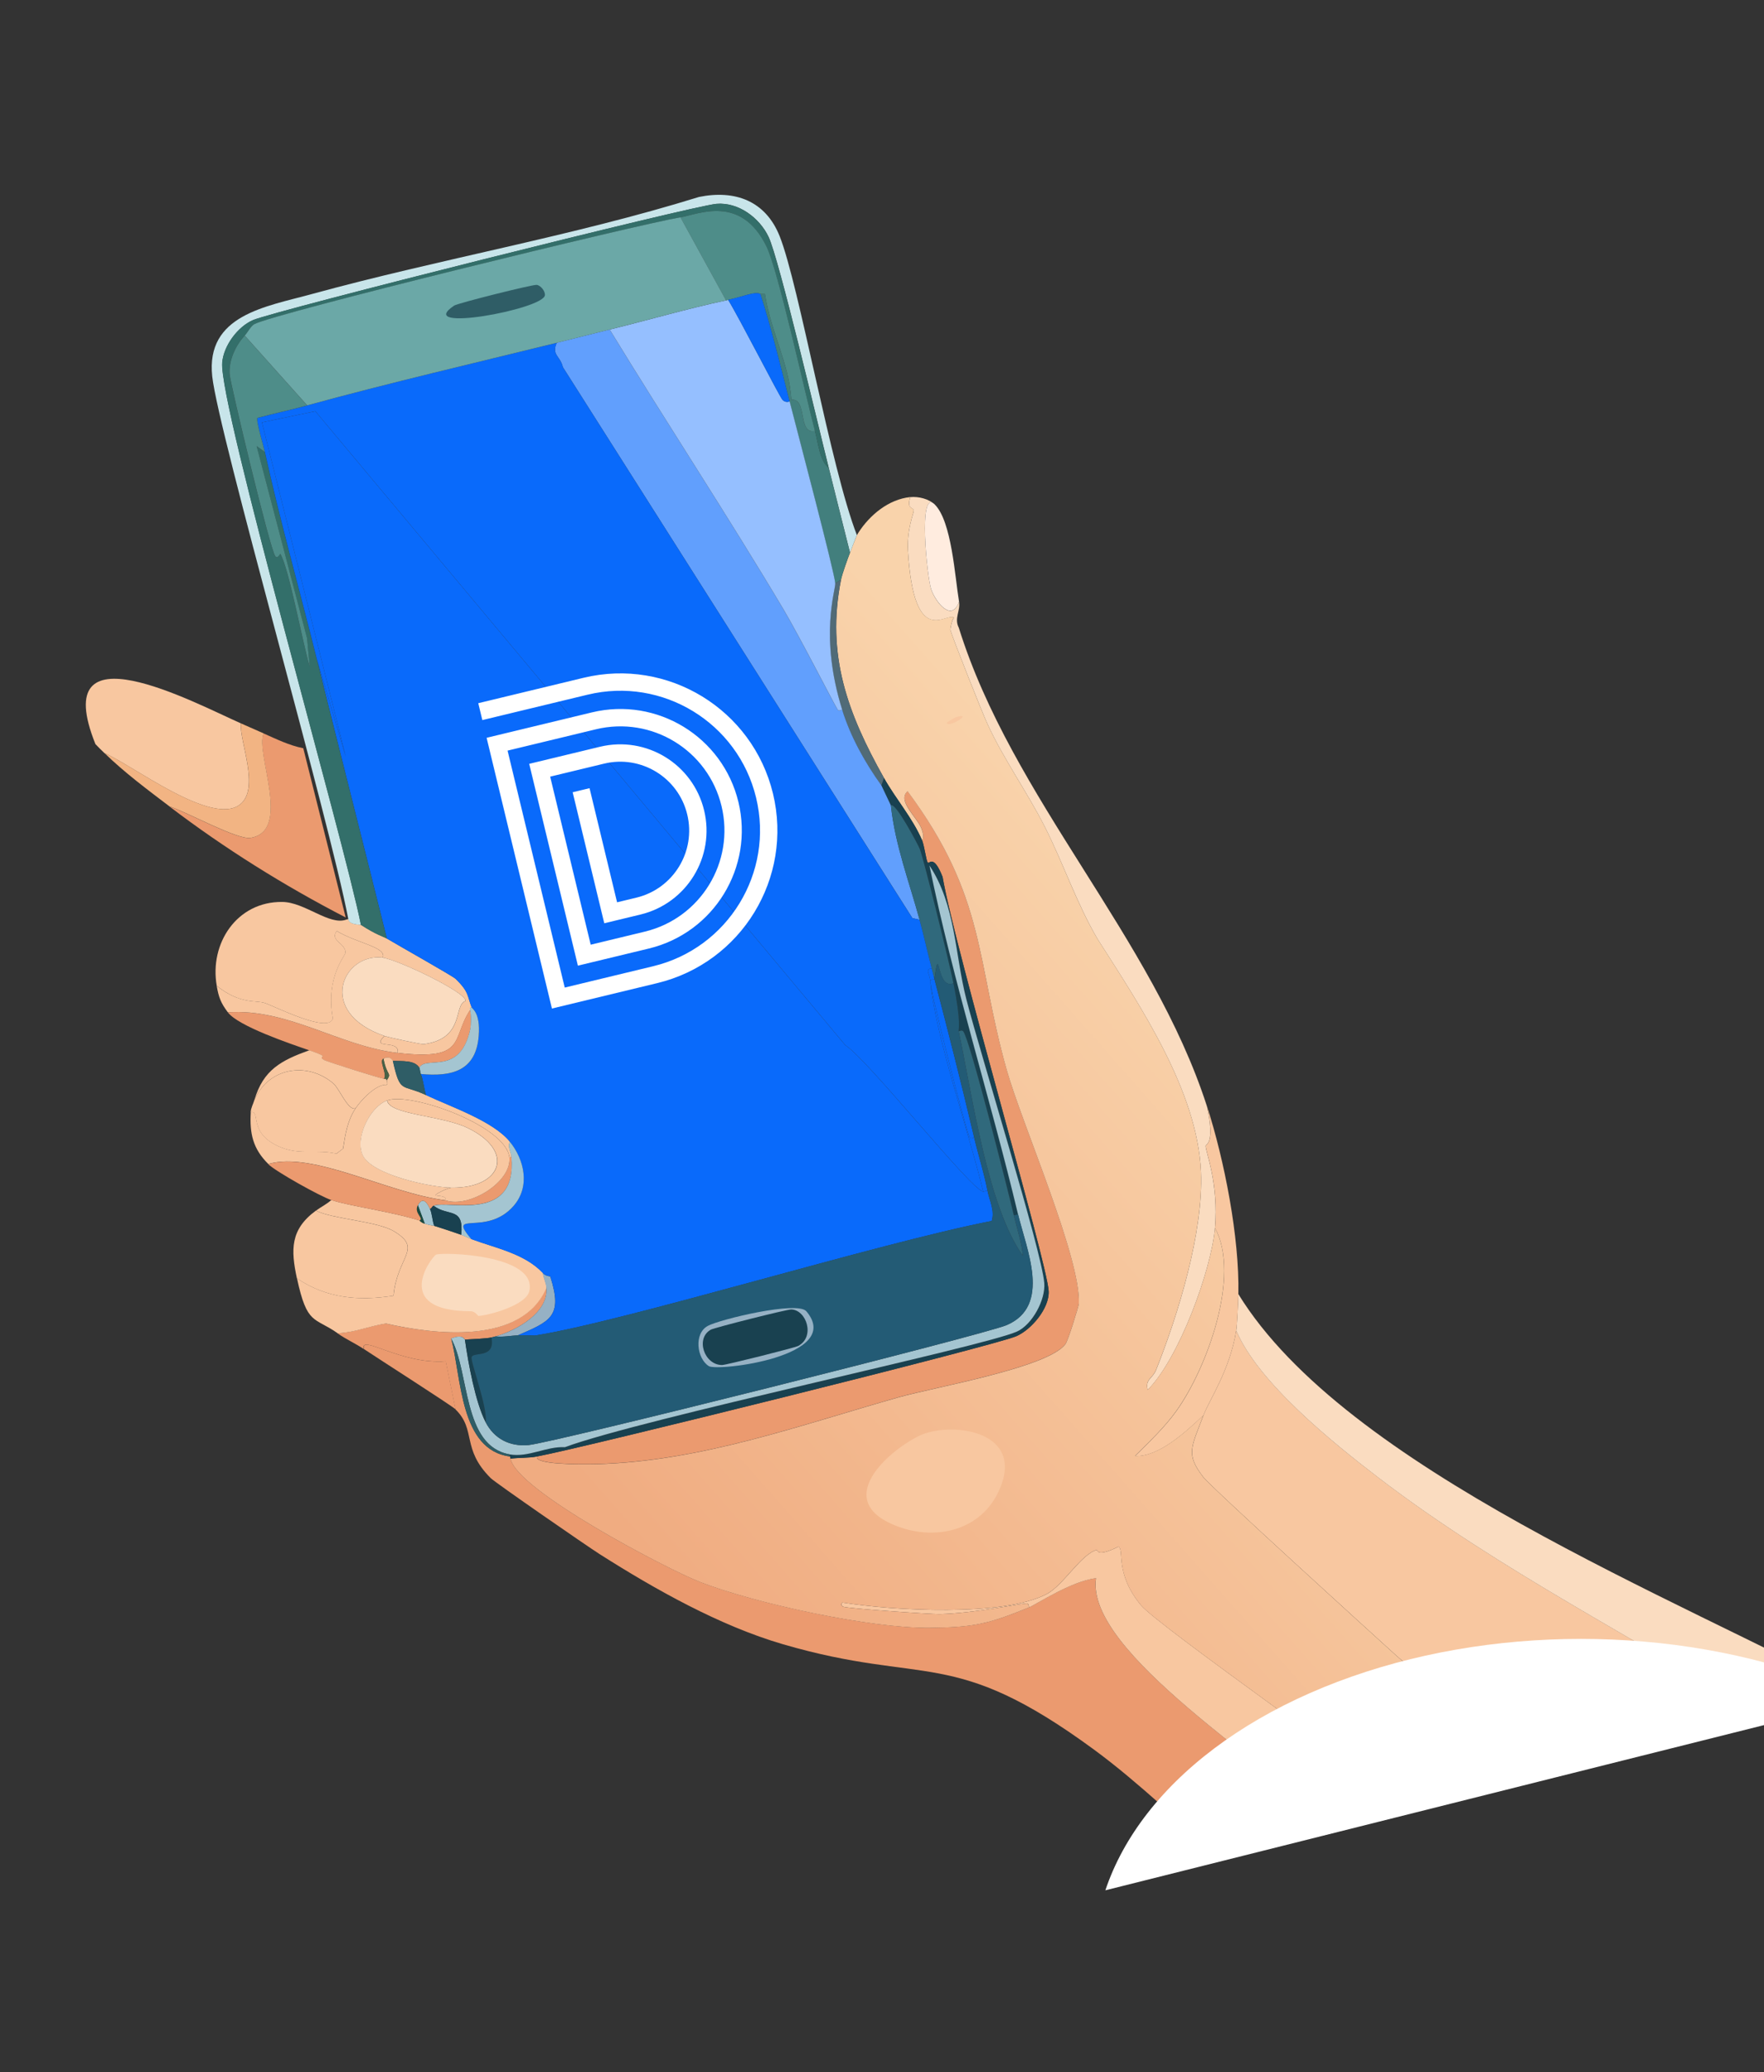 <svg width="149" height="175" viewBox="0 0 149 175" fill="none" xmlns="http://www.w3.org/2000/svg">
<rect x="0" y="0" width="149" height="175" fill="#333333" stroke="none"/>
<g clip-path="url(#clip0_271_1031)">
<path d="M149.348 145.353C142.575 147.097 135.818 148.951 129.024 150.64C129.46 150.002 130.054 150.64 129.582 149.835C129.195 149.172 119.523 141.251 117.959 139.834C115.801 137.882 102.32 125.625 101.639 124.743C100.142 122.807 100.628 122.244 101.658 119.515C102.159 118.192 103.874 115.74 104.422 112.364C106.25 116.729 112.559 121.833 116.471 124.82C126.745 132.67 138.44 138.476 149.347 145.35L149.348 145.353Z" fill="#F8C7A0"/>
<path d="M46.156 108.749C46.34 110.862 43.662 112.34 41.87 112.861C41.753 112.895 41.63 112.921 41.512 112.951C41.103 113.05 39.861 113.095 39.277 113.131C39.217 113.135 39.135 112.627 38.114 113.043C38.994 116.353 38.84 122.47 43.083 123.002C43.098 123.063 43.116 123.12 43.127 123.181C43.586 125.845 56.318 132.508 59.131 133.6C63.835 135.427 73.559 137.523 78.526 137.471C82.26 137.432 83.485 137.148 86.923 135.746C87.495 135.511 90.534 133.502 92.573 133.283C91.662 139.548 107.468 149.116 112.469 154.312C112.283 154.735 109.805 154.691 109.344 155.476L109.724 155.476C107.619 155.977 105.505 156.598 103.38 157.067C99.703 154.016 96.258 150.585 92.406 147.758C80.411 138.956 78.255 142.393 66.149 138.865C60.794 137.304 55.353 134.236 50.661 131.258C49.589 130.577 41.85 125.227 41.451 124.833C38.95 122.347 40.257 120.769 38.474 119.027L37.645 114.962C33.862 115.261 30.36 112.604 30.74 113.938C30.027 113.459 29.233 113.111 28.504 112.598C30.108 112.493 30.917 112.05 32.568 111.769C36.58 112.683 44.04 113.663 46.147 108.744L46.156 108.749Z" fill="#EB9A6F"/>
<path d="M149.345 145.353C138.439 138.483 126.742 132.674 116.468 124.824C112.556 121.833 106.243 116.73 104.42 112.368C104.495 111.912 104.582 109.936 104.597 109.286C113.651 124.018 141.634 134.96 157.187 143.295C155.025 144.571 151.653 144.763 149.35 145.356L149.345 145.353Z" fill="#FADCC0"/>
<path d="M118.84 153.195C115.801 153.946 112.77 154.759 109.728 155.48L109.347 155.48C109.812 154.695 112.287 154.743 112.473 154.316C107.471 149.12 91.662 139.553 92.577 133.288C90.541 133.506 87.498 135.515 86.926 135.75C86.897 135.632 86.899 135.43 86.747 135.415C86.378 135.382 82.371 136.246 79.374 136.314C78.573 136.332 71.62 135.844 71.24 135.693C71.059 135.62 71.025 135.488 71.15 135.335C75.428 136.022 84.794 136.555 88.441 134.606C89.822 133.868 91.319 131.258 92.638 130.893C92.738 130.868 92.544 131.566 94.47 130.623C95.002 130.848 94.118 132.84 96.373 135.559C97.86 137.349 116.871 150.591 118.637 152.387C118.725 152.479 118.95 152.985 118.839 153.191L118.84 153.195Z" fill="#F8C7A0"/>
<path d="M78.946 42.601C77.525 41.209 78.31 48.808 78.66 49.796C79.048 50.888 80.387 52.575 81.008 50.822C81.136 51.589 80.575 52.216 80.987 53.013C85.498 67.466 97.332 79.114 101.949 93.434C102.647 96.657 101.84 96.605 101.839 96.783C101.838 97.281 102.953 99.982 102.626 103.709C102.313 107.269 99.598 114.72 96.941 117.386C96.712 116.474 97.354 116.442 97.655 115.686C99.537 110.976 101.658 104.035 101.442 98.974C101.148 92.148 96.336 84.996 92.716 79.321C90.94 76.3 89.816 72.91 88.24 69.808C86.754 66.882 84.778 64.127 83.407 61.145C82.945 60.136 80.416 53.765 80.273 53.196C80.26 53.143 80.407 52.307 80.585 52.168C79.954 51.653 77.199 54.944 76.692 46.496C76.587 44.759 77.179 43.314 77.183 43.146C77.183 42.785 76.561 43.108 76.891 41.984C77.573 41.915 78.454 42.124 78.948 42.608L78.946 42.601Z" fill="#FADCC0"/>
<path d="M104.6 109.288C104.588 109.937 104.498 111.913 104.422 112.369C103.874 115.745 102.158 118.194 101.658 119.521C100.21 120.883 97.884 123.067 95.874 122.967C97.091 121.757 98.38 120.544 99.379 119.146C101.938 115.558 104.818 107.762 102.63 103.708C102.957 99.981 101.84 97.284 101.844 96.782C101.844 96.603 102.651 96.652 101.954 93.432C103.423 97.986 104.7 104.519 104.601 109.291L104.6 109.288Z" fill="#F8C7A0"/>
<path d="M78.948 42.598C80.392 44.019 80.654 48.701 81.009 50.816C80.388 52.569 79.053 50.881 78.661 49.79C78.307 48.803 77.527 41.203 78.948 42.595L78.948 42.598Z" fill="#FFECDF"/>
<path d="M45.364 122.999C49.081 122.318 83.919 113.669 85.835 112.85C87.112 112.306 88.662 110.48 88.579 109.03C88.44 106.564 80.741 80.458 79.618 74.054C78.839 72.071 78.488 73.018 78.365 72.847C78.232 72.664 78.111 71.592 77.894 70.97C77.878 70.921 78.16 70.801 77.826 69.942C77.464 69.01 75.751 67.623 76.663 66.817C83.323 75.808 82.421 81.109 85.036 90.355C86.334 94.955 91.31 106.232 91.128 110.098C91.12 110.278 90.236 113.195 89.989 113.515C88.461 115.514 78.972 117.129 75.919 117.994C67.508 120.373 59.206 123.417 50.367 123.641C48.837 123.679 45.086 123.666 45.363 122.996L45.364 122.999Z" fill="#EB9A6F"/>
<path d="M76.89 41.975C76.56 43.099 77.182 42.776 77.181 43.137C77.182 43.304 76.591 44.752 76.691 46.487C77.194 54.932 79.953 51.641 80.584 52.159C80.406 52.295 80.258 53.134 80.272 53.188C80.415 53.756 82.941 60.132 83.406 61.136C84.777 64.118 86.753 66.876 88.239 69.799C89.815 72.901 90.935 76.292 92.715 79.312C96.335 84.988 101.147 92.139 101.441 98.965C101.657 104.027 99.54 110.966 97.654 115.677C97.353 116.433 96.714 116.464 96.939 117.377C99.598 114.715 102.316 107.26 102.625 103.7C104.817 107.758 101.932 115.551 99.373 119.138C98.375 120.54 97.083 121.754 95.869 122.959C97.874 123.061 100.205 120.88 101.653 119.513C100.623 122.242 100.137 122.805 101.633 124.741C102.313 125.619 115.795 137.88 117.953 139.832C119.517 141.245 129.19 149.17 129.576 149.833C130.048 150.638 129.458 149.999 129.018 150.638C125.623 151.482 122.231 152.355 118.833 153.192C118.945 152.986 118.719 152.48 118.632 152.388C116.87 150.591 97.855 137.35 96.368 135.56C94.113 132.841 94.996 130.849 94.465 130.624C92.539 131.567 92.735 130.864 92.632 130.894C91.314 131.259 89.817 133.869 88.436 134.607C84.789 136.556 75.425 136.019 71.145 135.336C71.02 135.489 71.053 135.621 71.235 135.694C71.614 135.842 78.563 136.33 79.369 136.315C82.366 136.247 86.372 135.379 86.742 135.416C86.894 135.431 86.891 135.633 86.921 135.751C83.479 137.154 82.254 137.438 78.524 137.477C73.558 137.529 63.833 135.433 59.129 133.606C56.316 132.513 43.587 125.846 43.126 123.187C43.871 123.098 44.616 123.143 45.361 123.006C45.084 123.676 48.835 123.689 50.365 123.652C59.207 123.426 67.509 120.382 75.917 118.004C78.969 117.14 88.458 115.524 89.987 113.525C90.234 113.205 91.117 110.285 91.125 110.108C91.308 106.242 86.336 94.964 85.034 90.365C82.421 81.114 83.323 75.814 76.66 66.827C75.749 67.633 77.462 69.02 77.824 69.952C78.158 70.811 77.876 70.931 77.892 70.98C77.077 69.079 75.672 67.493 74.67 65.71C71.594 60.233 69.777 55.337 71.039 48.958C71.129 48.498 71.599 47.19 71.797 46.677C71.889 46.437 72.338 45.272 72.377 45.201C72.418 45.134 72.474 45.04 72.511 44.977C73.461 43.504 75.056 42.165 76.887 41.979L76.89 41.975Z" fill="url(#paint0_linear_271_1031)"/>
<path d="M78.199 121.035C81.224 120.094 86.672 121.206 84.301 126.058C82.603 129.532 78.459 130.198 75.167 128.633C70.062 126.208 76.22 121.649 78.199 121.035Z" fill="#F8C7A0"/>
<path d="M80.705 60.583C82.36 60.076 80.114 61.533 79.967 61.053C79.957 61.01 80.663 60.597 80.705 60.583Z" fill="#F8C7A0"/>
<path d="M20.347 61.09C20.213 62.617 22.002 66.612 20.262 67.95C17.869 69.789 11.2 64.615 8.821 63.6C8.56 63.347 8.31 63.109 8.06 62.841C3.982 52.67 16.393 59.341 20.347 61.09Z" fill="#F8C7A0"/>
<path d="M22.265 61.939C23.335 62.416 24.456 62.963 25.616 63.19L29.2 77.483C24.013 74.805 18.969 71.653 14.314 68.111C15.699 68.542 20.038 70.944 21.152 70.763C24.689 70.195 21.522 63.585 22.261 61.94L22.265 61.939Z" fill="#EB9A6F"/>
<path d="M20.347 61.089C20.988 61.373 21.628 61.65 22.27 61.937C21.532 63.586 24.695 70.197 21.16 70.76C20.046 70.937 15.708 68.539 14.322 68.107C12.472 66.701 10.486 65.223 8.824 63.598C11.203 64.61 17.872 69.787 20.265 67.947C22.005 66.61 20.216 62.615 20.35 61.088L20.347 61.089Z" fill="#F2B483"/>
<path d="M38.486 119.028C38.154 118.704 31.908 114.713 30.752 113.939C30.372 112.605 33.87 115.263 37.657 114.963L38.486 119.028Z" fill="#EB9A6F"/>
<path d="M29.252 77.662L29.431 77.617C29.466 78.121 30.454 78.075 30.504 78.108C31.782 78.943 32.418 79.103 32.696 79.269C33.639 79.834 38.243 82.428 38.483 82.66C39.652 83.788 39.463 84.11 39.849 85.073C39.625 85.107 39.724 85.287 39.715 85.297C38.105 87.715 39.48 89.605 33.596 88.922C33.798 87.712 31.245 88.702 32.477 87.492C32.86 87.624 35.59 88.205 35.783 88.184C39.305 87.738 38.286 84.842 39.331 84.538C39.427 83.815 33.552 81.031 32.336 80.88C32.677 79.984 30.194 79.676 28.449 78.627C27.83 79.436 29.161 79.619 29.188 80.438C29.196 80.728 27.479 82.462 28.118 86.023C27.739 87.301 23.219 84.994 22.375 84.708C21.607 84.448 20.327 84.861 18.309 83.257C17.675 79.683 20.003 76.127 23.845 76.171C25.759 76.193 27.822 78.192 29.252 77.662Z" fill="#F8C7A0"/>
<path d="M33.588 88.918C39.472 89.601 38.097 87.711 39.707 85.293C39.822 85.648 39.799 86.585 39.73 86.902C38.863 90.917 35.987 89.103 35.422 90.168C35.024 89.508 33.939 89.635 33.186 89.589C33.144 89.588 32.968 89.115 32.381 89.41C31.982 89.609 32.745 90.725 32.427 91.109C32.163 91.103 27.608 89.657 27.378 89.529C26.662 89.13 28.16 89.405 26.125 88.702C24.557 88.161 20.123 86.669 19.242 85.491C24.362 85.157 28.651 88.346 33.589 88.921L33.588 88.918Z" fill="#EB9A6F"/>
<path d="M32.333 80.876C28.958 80.453 26.665 85.483 32.471 87.49C31.239 88.7 33.788 87.711 33.59 88.92C28.653 88.348 24.367 85.155 19.243 85.489C18.649 84.696 18.475 84.23 18.303 83.255C20.323 84.854 21.6 84.442 22.369 84.706C23.212 84.992 27.731 87.295 28.111 86.021C27.469 82.461 29.189 80.726 29.181 80.435C29.156 79.621 27.825 79.437 28.442 78.625C30.192 79.676 32.675 79.985 32.329 80.877L32.333 80.876Z" fill="#F8C7A0"/>
<path d="M32.331 80.876C33.547 81.027 39.422 83.81 39.326 84.534C38.281 84.838 39.3 87.733 35.778 88.18C35.587 88.205 32.855 87.62 32.472 87.488C26.667 85.481 28.959 80.451 32.334 80.875L32.331 80.876Z" fill="#FADCC0"/>
<path d="M26.685 102.24C28.05 102.955 31.871 103.125 33.299 103.999C35.729 105.488 33.553 106.071 33.235 109.428C30.366 109.87 27.633 109.688 25.079 107.961C24.56 105.544 24.512 103.834 26.682 102.241L26.685 102.24Z" fill="#F8C7A0"/>
<path d="M35.443 103.08C35.468 103.089 35.535 103.235 35.89 103.348C36.324 103.486 36.642 103.509 36.695 103.526C37.438 103.761 38.241 104.02 38.976 104.284C39.256 104.385 39.541 104.534 39.826 104.641C41.856 105.402 44.303 105.852 45.859 107.496C45.916 107.903 46.138 108.35 46.173 108.747C44.066 113.666 36.602 112.687 32.594 111.773C30.939 112.055 30.13 112.497 28.53 112.602C26.54 111.2 25.941 111.947 25.085 107.958C27.639 109.686 30.373 109.87 33.241 109.425C33.559 106.069 35.735 105.485 33.305 103.996C31.876 103.119 28.056 102.952 26.691 102.238C27.118 101.925 27.597 101.699 27.987 101.342C29.496 101.857 33.022 102.307 35.45 103.078L35.443 103.08Z" fill="#F8C7A0"/>
<path d="M36.829 105.959C37.251 105.735 45.347 105.898 44.718 109.013C44.475 110.214 41.406 111.056 40.408 111.139C40.371 111.141 40.163 110.737 39.737 110.737C33.021 110.722 36.453 106.159 36.829 105.959Z" fill="#FADCC0"/>
<path d="M36.324 102.094C36.501 102.464 36.519 103.098 36.683 103.525C36.629 103.508 36.312 103.485 35.878 103.346L35.296 101.782C35.742 100.986 36.106 101.635 36.324 102.094Z" fill="#A4C5D1"/>
<path d="M35.882 103.346C35.527 103.233 35.46 103.087 35.435 103.078C35.857 102.896 34.925 102.453 35.3 101.781L35.882 103.346Z" fill="#1A4B41"/>
<path d="M30.022 93.612C29.339 94.646 29.161 95.816 28.973 97.007L28.414 97.432C26.719 97.052 25.358 97.567 23.723 96.898C20.862 95.734 22.082 93.778 21.173 93.93C21.195 93.56 21.387 93.238 21.485 92.902C22.686 90.126 25.971 89.629 28.165 91.512C28.663 91.938 29.397 93.833 30.022 93.612Z" fill="#F8C7A0"/>
<path d="M33.194 89.586C33.824 92.416 33.925 91.501 36.012 92.487C38.086 93.468 41.656 94.667 43.074 96.413C42.862 96.885 43.172 97.275 43.209 97.71L43.031 97.755C42.776 95.089 34.712 92.201 32.707 92.935C31.283 93.456 29.974 96.042 30.634 97.538C31.382 99.232 36.451 100.287 38.165 100.301C37.917 100.28 36.798 100.804 36.802 100.928C36.807 101.037 37.718 100.896 37.674 101.375C32.782 100.781 26.462 97.193 22.661 98.302C21.361 97.012 21.076 95.738 21.183 93.925C22.088 93.774 20.872 95.729 23.733 96.893C25.371 97.558 26.729 97.046 28.425 97.427L28.983 97.001C29.166 95.808 29.349 94.641 30.032 93.606C30.492 92.909 31.796 91.529 32.665 91.616C32.812 91.506 32.643 91.271 32.665 91.236C33.134 90.544 32.683 90.946 32.395 89.403C32.983 89.107 33.158 89.58 33.2 89.581L33.194 89.586Z" fill="#F8C7A0"/>
<path d="M37.665 101.377C39.629 102.025 43.221 99.828 43.024 97.753L43.203 97.708C43.696 103.312 37.848 101.32 36.637 101.825C36.465 101.895 36.483 102.061 36.324 102.094C36.108 101.639 35.742 100.985 35.296 101.781C34.921 102.453 35.853 102.896 35.431 103.078C33.002 102.304 29.476 101.854 27.968 101.342C27.025 101.024 23.276 98.931 22.649 98.309C26.45 97.2 32.773 100.787 37.662 101.382L37.665 101.377Z" fill="#EB9A6F"/>
<path d="M32.435 91.103C32.528 91.106 32.628 91.035 32.659 91.237C32.638 91.272 32.807 91.507 32.659 91.617C31.79 91.53 30.483 92.911 30.026 93.607C29.406 93.831 28.668 91.933 28.169 91.507C25.976 89.625 22.694 90.121 21.49 92.897C22.237 90.342 23.763 89.549 26.134 88.695C28.169 89.398 26.671 89.123 27.387 89.522C27.616 89.65 32.172 91.096 32.435 91.103Z" fill="#F8C7A0"/>
<path d="M38.153 100.304C36.438 100.285 31.37 99.234 30.622 97.54C29.962 96.044 31.275 93.457 32.695 92.938C32.887 94.144 37.252 94.194 39.444 95.233C43.539 97.178 42.421 100.347 38.15 100.305L38.153 100.304Z" fill="#FADCC0"/>
<path d="M43.029 97.755C43.226 99.827 39.635 102.027 37.67 101.38C37.714 100.901 36.803 101.042 36.798 100.933C36.794 100.809 37.913 100.285 38.162 100.306C42.433 100.349 43.55 97.18 39.455 95.234C37.264 94.195 32.899 94.145 32.707 92.939C34.716 92.204 42.775 95.09 43.03 97.759L43.029 97.755Z" fill="#F8C7A0"/>
<path d="M32.389 89.411C32.677 90.954 33.127 90.549 32.658 91.244C32.627 91.043 32.531 91.113 32.435 91.11C32.753 90.726 31.99 89.61 32.389 89.411Z" fill="#486246"/>
<path d="M72.379 45.198C72.339 45.265 71.891 46.434 71.799 46.674C71.195 44.294 70.602 41.9 70.007 39.525C69.079 35.828 65.803 21.855 64.921 20.005C64.149 18.382 62.37 17.061 60.52 17.217C58.51 17.386 23.244 26.238 21.386 27.03C20.085 27.588 18.89 29.203 18.776 30.627C18.49 34.215 29.059 70.89 30.494 78.113C30.444 78.08 29.46 78.125 29.421 77.622C27.794 69.075 18.441 36.55 17.927 31.79C17.366 26.594 22.446 25.906 26.343 24.833C37.151 21.868 48.333 19.957 59.043 16.633C62.092 16.013 64.671 16.962 65.859 19.956C67.503 24.101 70.146 39.445 72.379 45.194L72.379 45.198Z" fill="#C8E5EA"/>
<path d="M77.891 70.972C78.107 71.591 78.228 72.666 78.362 72.85C78.483 73.017 78.835 72.07 79.614 74.056C80.739 80.464 88.437 106.57 88.576 109.032C88.658 110.482 87.105 112.309 85.832 112.852C83.912 113.672 49.078 122.32 45.36 123.002C44.616 123.139 43.871 123.094 43.125 123.182C43.113 123.12 43.096 123.064 43.08 123.003L43.035 122.824C44.643 123.113 46.147 122.135 47.726 122.218C54.217 119.819 83.107 113.733 85.921 112.45C87.21 111.86 88.332 109.758 88.218 108.362C87.994 105.605 82.817 88.993 81.632 84.375C80.664 80.604 80.736 76.42 78.518 73.095C80.544 83.021 83.656 92.716 86.001 102.555L85.643 102.644C85.195 100.735 81.906 87.697 81.365 87.099C81.249 86.972 81.11 87.068 80.985 87.099C80.942 86.897 81.22 86.413 80.536 83.035C80.183 81.295 78.067 72.692 77.69 71.688C77.584 71.402 75.617 67.665 75.252 68.027L74.446 66.328L74.669 65.702C75.671 67.484 77.076 69.071 77.891 70.972Z" fill="#194150"/>
<path d="M68.838 36.397C69.12 37.462 69.246 38.905 70.001 39.522C70.597 41.896 71.19 44.291 71.794 46.67C71.595 47.18 71.126 48.492 71.036 48.951L70.544 49.265C70.464 48.247 67.417 36.734 66.691 33.898C65.913 30.858 65.179 27.796 64.227 24.831L64.607 24.831C65.123 28.103 66.635 30.631 66.847 33.764C68.226 33.608 67.345 36.721 68.838 36.397Z" fill="#427F7D"/>
<path d="M74.667 65.704L74.444 66.33C73.062 64.399 71.848 62.225 71.131 59.942C69.182 53.715 70.584 49.801 70.544 49.264L71.036 48.951C69.773 55.33 71.59 60.226 74.667 65.704Z" fill="#516B77"/>
<path d="M43.028 122.823C39.059 122.108 39.681 115.901 38.105 113.042C39.126 112.627 39.208 113.134 39.267 113.131C39.55 115.105 40.141 118.385 41.015 120.101C41.741 121.523 43.077 122.183 44.634 122.04C46.707 121.851 83.098 112.725 85.016 111.913C88.836 110.294 86.698 105.512 85.99 102.554C83.645 92.716 80.533 83.021 78.508 73.095C80.725 76.419 80.653 80.603 81.621 84.374C82.806 88.992 87.983 105.604 88.207 108.361C88.323 109.761 87.199 111.86 85.91 112.449C83.1 113.732 54.206 119.818 47.715 122.218C46.136 122.135 44.633 123.112 43.025 122.824L43.028 122.823Z" fill="#A4C5D1"/>
<path d="M43.74 112.773C43.121 112.803 42.496 112.933 41.862 112.864C43.655 112.342 46.333 110.864 46.149 108.752C46.114 108.354 45.892 107.908 45.835 107.5C46.13 107.81 46.456 107.762 46.484 107.812C47.563 111.191 46.478 111.581 43.74 112.773Z" fill="#96B1C4"/>
<path d="M41.509 112.952C41.852 114.774 40.019 114.131 39.834 114.607C39.705 114.94 41.197 118.846 41.022 120.102C40.148 118.39 39.557 115.11 39.274 113.132C39.854 113.097 41.101 113.05 41.509 112.952Z" fill="#194150"/>
<path d="M43.032 122.823L43.077 123.002C38.834 122.47 38.988 116.353 38.108 113.043C39.684 115.901 39.059 122.109 43.032 122.823Z" fill="#2F5D66"/>
<path d="M83.052 100.634C83.112 100.646 83.274 100.563 83.41 100.544C83.573 101.389 84.043 102.252 83.769 103.115C74.147 104.984 52.766 111.608 45.172 112.794C45.103 112.804 44.177 112.751 43.742 112.773C46.48 111.581 47.564 111.191 46.485 107.812C46.457 107.762 46.131 107.81 45.836 107.5C44.28 105.857 41.833 105.406 39.803 104.646C37.681 102.126 41.072 104.491 43.374 101.85C44.812 100.201 44.278 97.921 43.058 96.421C41.639 94.675 38.07 93.476 35.995 92.495C35.797 91.944 35.761 91.227 35.547 90.706C38.134 90.943 40.2 90.482 40.437 87.485C40.593 85.53 39.882 85.195 39.831 85.071C39.449 84.106 39.635 83.786 38.466 82.657C38.225 82.425 33.622 79.832 32.678 79.266C30.721 71.403 28.716 63.543 26.764 55.682L29.205 63.9L22.126 35.673L26.637 34.732L71.399 88.269C73.305 89.471 81.955 100.426 83.045 100.636L83.052 100.634Z" fill="#096AFB"/>
<path d="M69.999 39.525C69.248 38.907 69.118 37.465 68.835 36.399C67.947 33.038 65.731 22.837 64.736 20.809C62.575 16.406 59.011 18.094 57.473 18.358C53.698 19.009 23.09 26.487 21.468 27.387C21.182 27.547 20.895 28.102 20.664 28.349C19.907 29.163 19.308 30.442 19.392 31.61C19.45 32.402 22.781 46.337 23.245 46.977C23.444 47.254 23.657 46.756 23.67 46.776C24.401 47.976 25.536 54.248 26.157 56.312L25.931 53.898L21.675 37.682L22.368 38.173C23.658 44.031 25.314 49.86 26.76 55.686C28.713 63.551 30.718 71.41 32.674 79.27C32.397 79.104 31.761 78.948 30.483 78.11C29.047 70.886 18.478 34.212 18.764 30.624C18.878 29.197 20.073 27.582 21.374 27.027C23.228 26.235 58.498 17.383 60.508 17.213C62.358 17.057 64.138 18.382 64.909 20.002C65.792 21.852 69.068 35.828 69.995 39.522L69.999 39.525Z" fill="#336F6A"/>
<path d="M35.547 90.704C35.478 90.535 35.485 90.29 35.413 90.168C35.978 89.103 38.854 90.917 39.721 86.902C39.79 86.584 39.813 85.647 39.698 85.292C39.707 85.282 39.608 85.102 39.832 85.069C39.881 85.189 40.593 85.528 40.437 87.483C40.2 90.477 38.134 90.938 35.547 90.704Z" fill="#A4C5D1"/>
<path d="M39.807 104.644C39.521 104.536 39.237 104.387 38.957 104.286C39.2 101.892 37.859 102.772 36.631 101.833C37.84 101.332 43.69 103.32 43.197 97.716C43.16 97.28 42.849 96.89 43.062 96.419C44.282 97.919 44.819 100.197 43.378 101.847C41.075 104.485 37.685 102.123 39.807 104.644Z" fill="#A4C5D1"/>
<path d="M38.955 104.287C38.22 104.023 37.421 103.763 36.675 103.529C36.511 103.102 36.493 102.472 36.316 102.098C36.475 102.066 36.456 101.899 36.629 101.83C37.857 102.772 39.198 101.889 38.955 104.283L38.955 104.287Z" fill="#194150"/>
<path d="M35.412 90.168C35.485 90.291 35.478 90.536 35.547 90.705C35.761 91.225 35.796 91.942 35.995 92.493C33.912 91.506 33.811 92.421 33.177 89.592C33.926 89.636 35.015 89.508 35.413 90.172L35.412 90.168Z" fill="#2F5D66"/>
<path d="M51.497 27.83C56.314 35.718 61.417 43.469 66.145 51.41C67.497 53.678 70.483 59.536 70.755 59.939C70.84 60.066 71.017 59.968 71.135 59.939C71.848 62.223 73.062 64.397 74.447 66.326L75.253 68.025C75.602 71.339 76.806 74.489 77.673 77.673L77.069 77.539L47.542 31.004C47.314 30.035 46.564 29.987 47.026 28.947C48.515 28.581 50.007 28.192 51.492 27.827L51.497 27.83Z" fill="#619FFD"/>
<path d="M80.535 83.034C79.062 83.677 79.395 79.397 78.925 82.677C78.851 82.381 78.779 82.079 78.701 81.783C78.341 80.422 78.042 79.033 77.671 77.674C76.803 74.486 75.6 71.341 75.251 68.026C75.617 67.668 77.581 71.406 77.689 71.687C78.067 72.691 80.182 81.294 80.535 83.034Z" fill="#30697C"/>
<path d="M85.639 102.644C85.904 103.775 86.296 104.9 86.401 106.06C83.404 101.84 82.145 92.619 80.981 87.099C81.106 87.067 81.245 86.972 81.361 87.099C81.902 87.696 85.191 100.734 85.639 102.644Z" fill="#30697C"/>
<path d="M61.327 25.367C61.388 25.351 61.445 25.337 61.506 25.322C62.464 26.868 65.787 33.39 66.093 33.761C66.224 33.919 66.494 33.995 66.697 33.895C67.423 36.731 70.47 48.244 70.551 49.262C70.595 49.802 69.188 53.712 71.138 59.94C71.02 59.969 70.843 60.067 70.758 59.94C70.489 59.536 67.5 53.679 66.148 51.411C61.42 43.471 56.314 35.72 51.5 27.831C54.77 27.03 58.041 26.069 61.327 25.367Z" fill="#95BFFF"/>
<path d="M68.839 36.397C67.347 36.722 68.226 33.605 66.848 33.764C66.636 30.629 65.125 28.104 64.608 24.831L64.228 24.831C63.838 24.564 62.614 25.096 61.505 25.324C61.444 25.34 61.387 25.354 61.326 25.369L57.477 18.356C59.014 18.092 62.579 16.408 64.739 20.807C65.734 22.835 67.95 33.036 68.839 36.397Z" fill="#4E8D89"/>
<path d="M64.229 24.828C65.181 27.793 65.915 30.855 66.692 33.895C66.493 33.995 66.22 33.922 66.089 33.761C65.783 33.39 62.46 26.868 61.502 25.322C62.611 25.093 63.835 24.562 64.225 24.829L64.229 24.828Z" fill="#096AFB"/>
<path d="M78.928 82.677C80.096 87.12 81.233 91.609 82.288 96.077C82.17 96.106 81.974 96.201 81.908 96.077C81.592 95.469 78.502 83.449 78.57 82.767C78.573 82.747 78.925 82.697 78.928 82.677Z" fill="#096AFB"/>
<path d="M82.288 96.078C82.637 97.561 83.121 99.051 83.408 100.545C83.272 100.564 83.11 100.646 83.05 100.634C81.89 95.749 78.978 87.413 78.569 82.764C78.501 83.447 81.591 95.466 81.907 96.075C81.972 96.199 82.169 96.104 82.287 96.075L82.288 96.078Z" fill="#096AFB"/>
<path d="M25.944 34.239C32.916 32.331 40.009 30.681 47.029 28.951C46.567 29.987 47.316 30.035 47.545 31.008L77.068 77.54L77.671 77.674C78.043 79.033 78.341 80.422 78.702 81.783C78.103 81.835 78.522 82.246 78.569 82.767C78.977 87.412 81.888 95.747 83.05 100.637C81.959 100.424 73.309 89.472 71.404 88.27L26.638 34.73L22.126 35.672L29.207 63.905L26.766 55.687C25.32 49.862 23.665 44.036 22.374 38.175C22.277 37.743 21.599 35.465 21.747 35.295C23.14 34.923 24.558 34.621 25.945 34.242L25.944 34.239Z" fill="#096AFB"/>
<path d="M20.668 28.344L25.943 34.239C24.556 34.617 23.138 34.92 21.745 35.292C21.599 35.465 22.276 37.743 22.372 38.172L21.679 37.68L25.936 53.896L26.161 56.31C25.541 54.246 24.405 47.974 23.674 46.774C23.662 46.754 23.447 47.249 23.25 46.975C22.785 46.335 19.454 32.4 19.396 31.609C19.308 30.441 19.91 29.157 20.669 28.347L20.668 28.344Z" fill="#4E8D89"/>
<path d="M78.701 81.782C78.779 82.078 78.851 82.379 78.925 82.676C78.922 82.695 78.57 82.746 78.567 82.766C78.521 82.245 78.102 81.833 78.701 81.782Z" fill="#096AFB"/>
<path d="M80.533 83.033C81.217 86.412 80.939 86.896 80.982 87.098C82.146 92.618 83.406 101.842 86.402 106.059C86.297 104.896 85.904 103.77 85.641 102.643L85.998 102.553C86.703 105.516 88.84 110.294 85.023 111.912C83.106 112.724 46.715 121.85 44.642 122.039C43.085 122.182 41.748 121.518 41.023 120.1C41.198 118.843 39.706 114.937 39.835 114.605C40.02 114.129 41.85 114.772 41.511 112.949C41.629 112.92 41.751 112.893 41.868 112.86C42.498 112.93 43.123 112.8 43.746 112.769C44.181 112.747 45.103 112.801 45.177 112.79C52.77 111.604 74.147 104.981 83.774 103.111C84.048 102.248 83.577 101.385 83.414 100.54C83.127 99.046 82.643 97.556 82.294 96.074C81.237 91.603 80.101 87.117 78.934 82.674C79.403 79.394 79.07 83.673 80.544 83.03L80.533 83.033Z" fill="#235B75"/>
<path d="M59.782 111.976C60.831 111.413 67.36 109.847 68.112 110.742C71.331 114.557 60.609 115.835 59.874 115.374C58.851 114.733 58.597 112.615 59.783 111.979L59.782 111.976Z" fill="#96B1C4"/>
<path d="M60.051 112.289C60.359 112.121 66.493 110.571 66.842 110.586C68.127 110.633 68.869 112.895 67.425 113.667C67.134 113.824 61.322 115.281 60.992 115.281C59.471 115.278 58.723 113.01 60.051 112.289Z" fill="#194150"/>
<path d="M57.477 18.351L61.327 25.364C58.04 26.066 54.769 27.027 51.499 27.828C50.01 28.194 48.519 28.583 47.033 28.948C40.013 30.678 32.919 32.328 25.948 34.236L20.672 28.341C20.903 28.093 21.186 27.539 21.476 27.379C23.101 26.477 53.706 19 57.481 18.35L57.477 18.351Z" fill="#6BA8A7"/>
<path d="M38.363 25.807C38.662 25.606 44.973 24.02 45.333 24.059C45.657 24.095 46.059 24.576 46.027 24.93C45.919 26.124 34.889 28.141 38.363 25.807Z" fill="#2F5D66"/>
<path d="M49.084 66.736L51.582 77.087L53.928 76.521C57.447 75.672 59.611 72.131 58.762 68.612V68.612C57.913 65.093 54.372 62.929 50.853 63.778L45.586 65.049L49.354 80.667L54.633 79.393C59.746 78.16 62.891 73.014 61.658 67.901V67.901C60.424 62.788 55.279 59.643 50.166 60.877L41.988 62.85L47.161 84.288L55.338 82.315C62.065 80.692 66.202 73.923 64.579 67.196V67.196C62.956 60.47 56.187 56.332 49.461 57.955L40.57 60.1" stroke="white" stroke-width="1.467"/>
<ellipse cx="133.539" cy="165.455" rx="41.133" ry="27.046" fill="white"/>
</g>
<defs>
<linearGradient id="paint0_linear_271_1031" x1="109.708" y1="89.856" x2="58.045" y2="135.436" gradientUnits="userSpaceOnUse">
<stop stop-color="#F9D3AB"/>
<stop offset="1" stop-color="#F0AC81"/>
</linearGradient>
<clipPath id="clip0_271_1031">
<rect width="125.228" height="147.114" fill="white" transform="translate(0 31.386) rotate(-14.078)"/>
</clipPath>
</defs>
</svg>
